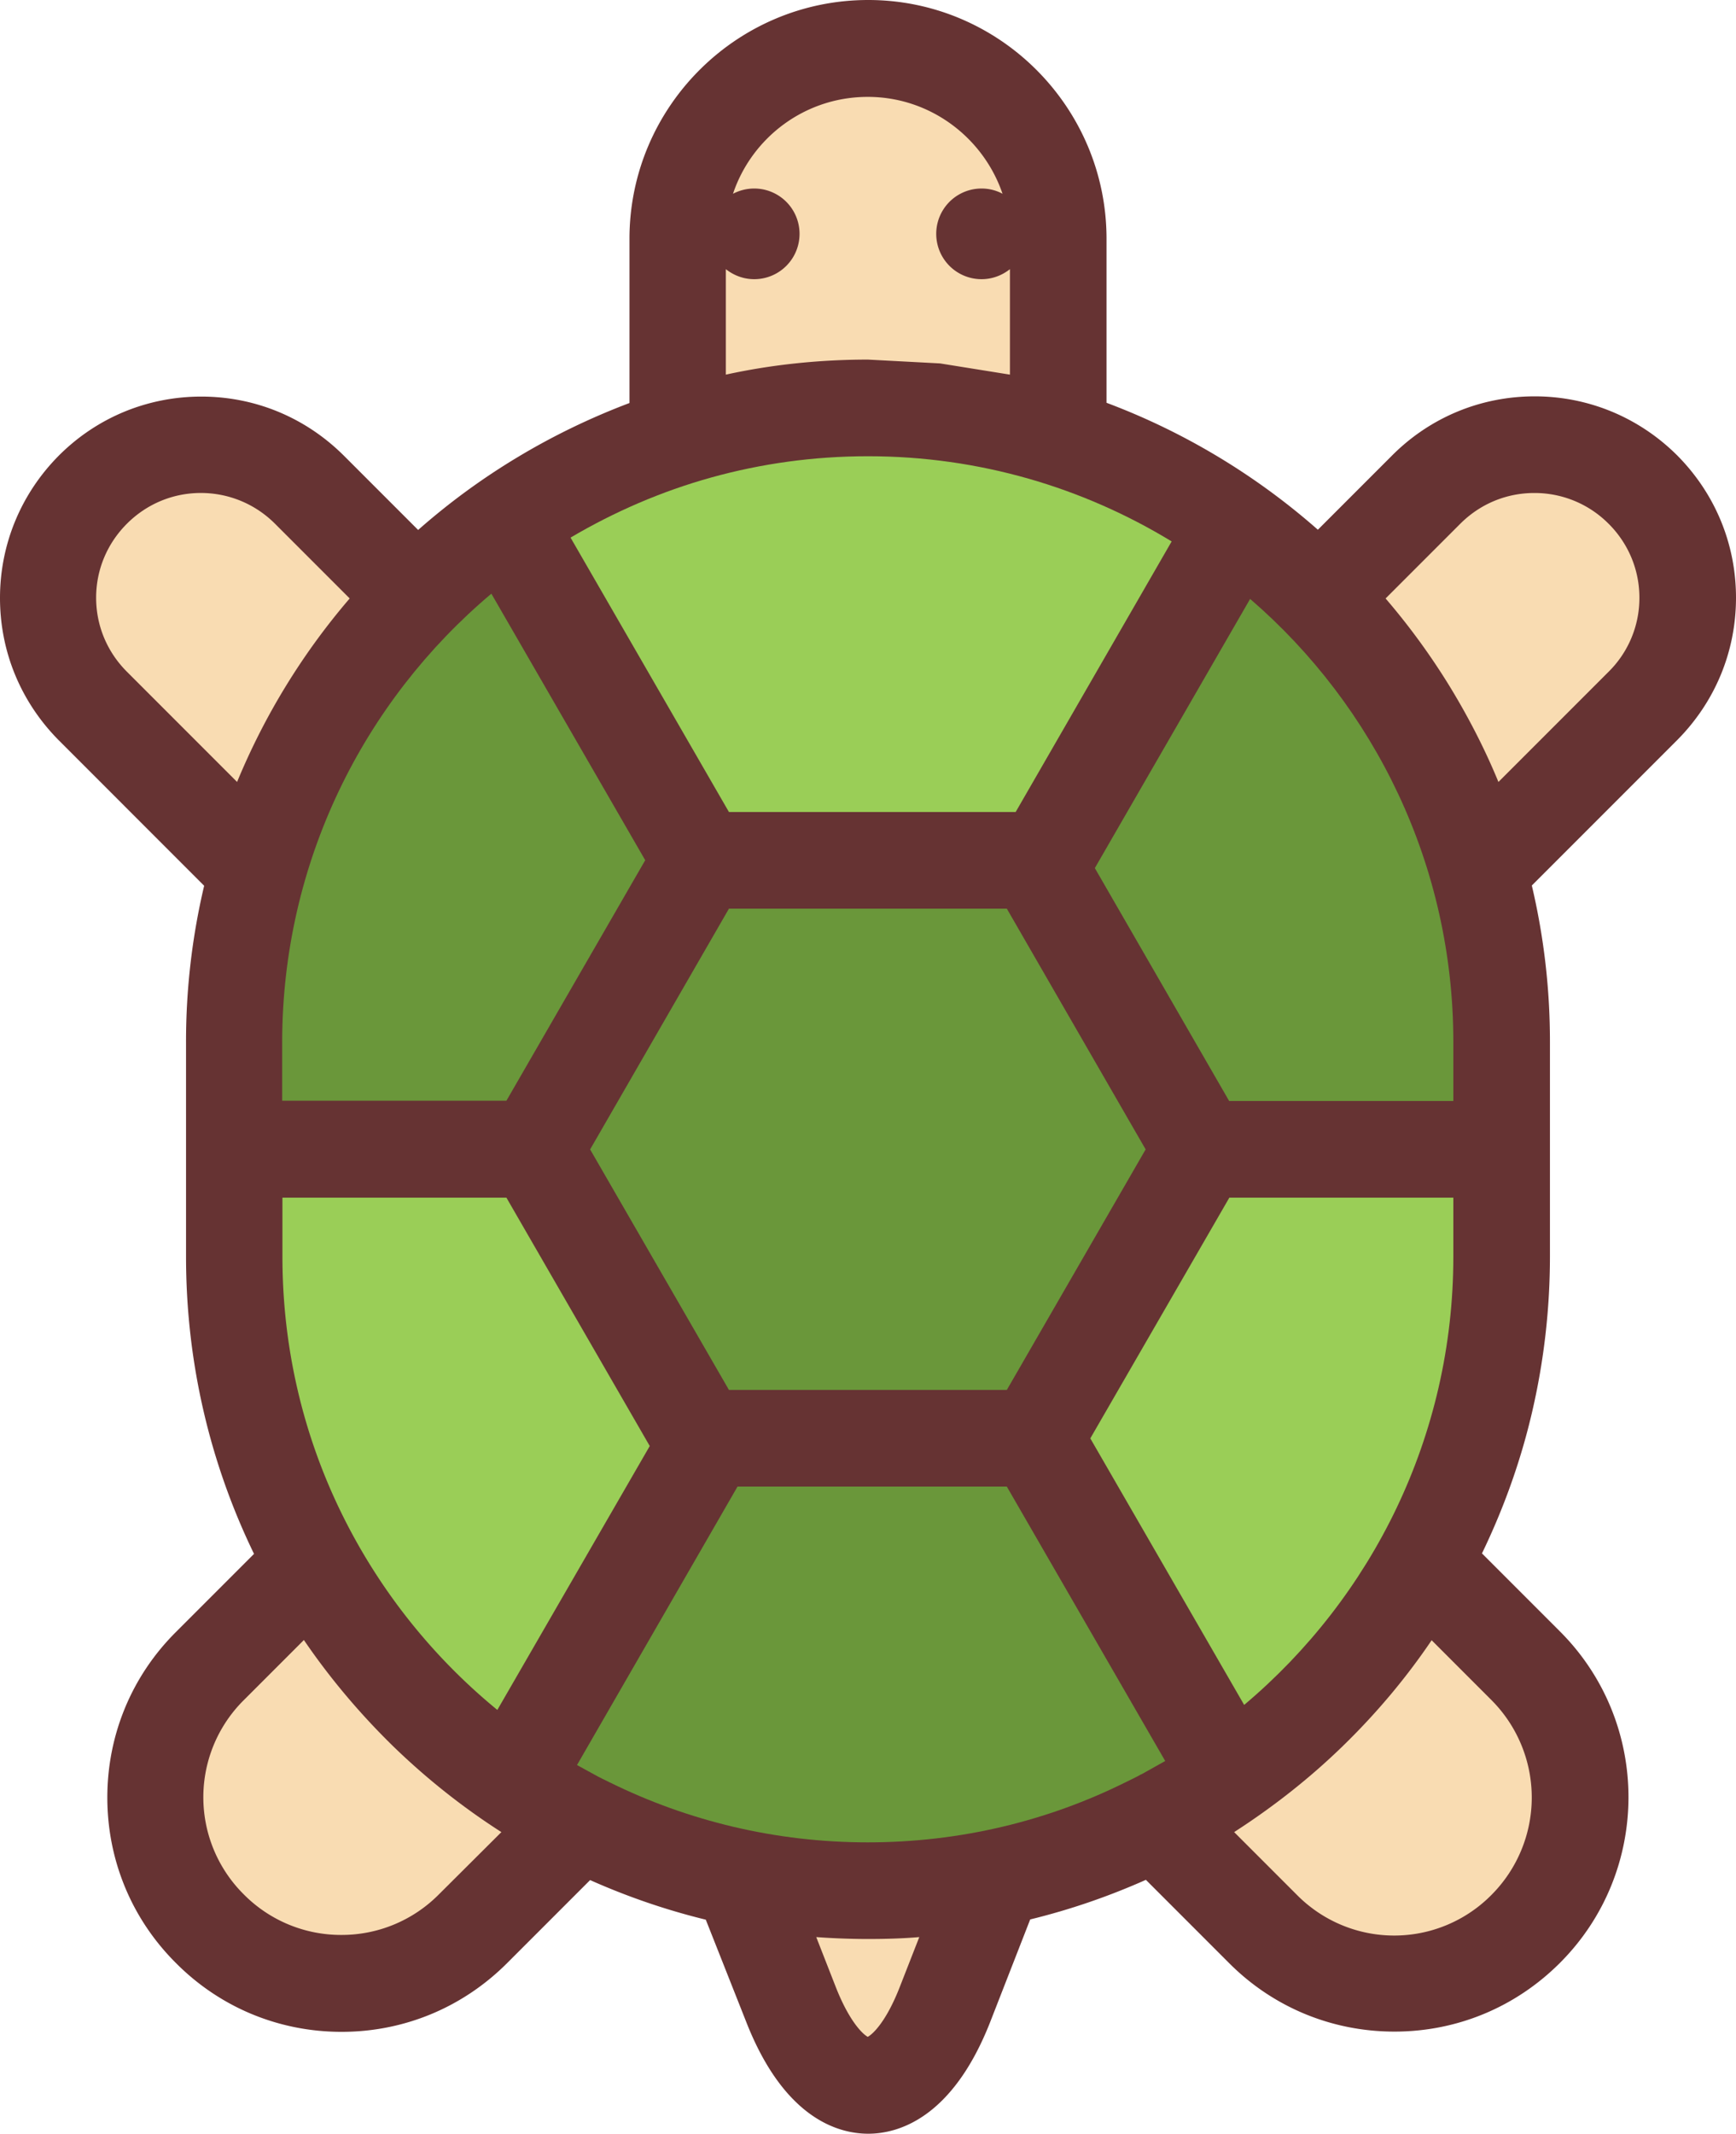 <svg xmlns="http://www.w3.org/2000/svg" width="115.547" height="141.965" viewBox="0 0 147.9 181.715" xmlns:v="https://vecta.io/nano"><path d="M142.881 38.774c3.231 3.251 5.019 7.539 5.019 12.132s-1.788 8.881-5.019 12.132l-12.376 12.376a57.8 57.8 0 0 1 1.544 13.331v18.269a58.52 58.52 0 0 1-1.504 13.168c-.975 4.227-2.439 8.291-4.288 12.112l6.645 6.645c7.783 7.783 7.783 20.443 0 28.227-3.78 3.78-8.779 5.853-14.103 5.853s-10.344-2.073-14.103-5.853l-7.072-7.072c-3.15 1.402-6.442 2.54-9.856 3.373l-3.394 8.698c-3.251 8.312-7.925 9.551-10.405 9.551-2.5 0-7.153-1.24-10.405-9.551l-3.434-8.677c-3.414-.833-6.706-1.971-9.856-3.373l-7.072 7.072c-3.78 3.78-8.779 5.853-14.103 5.853s-10.344-2.073-14.103-5.853c-3.78-3.759-5.853-8.779-5.853-14.103s2.073-10.344 5.853-14.103l6.645-6.645c-3.719-7.661-5.792-16.237-5.792-25.3V88.765a57.67 57.67 0 0 1 1.544-13.331L5.019 63.058C1.788 59.806 0 55.519 0 50.926c0-4.572 1.788-8.881 5.019-12.132 3.231-3.231 7.539-5.019 12.132-5.019s8.881 1.788 12.132 5.019l6.34 6.34a57.71 57.71 0 0 1 8.474-6.198c3.008-1.809 6.198-3.353 9.531-4.613V20.342C53.629 9.124 62.753 0 73.971 0c11.177 0 20.301 9.124 20.301 20.342v13.961c6.665 2.5 12.762 6.198 18.005 10.811l6.34-6.34c3.231-3.231 7.539-5.019 12.132-5.019 4.572 0 8.881 1.788 12.132 5.019z" fill="#633"/><path d="M137.049 44.606c1.687 1.687 2.621 3.922 2.621 6.3a8.82 8.82 0 0 1-2.621 6.3l-9.389 9.389c-1.179-2.865-2.601-5.609-4.207-8.23-1.605-2.601-3.414-5.08-5.406-7.397l6.361-6.361c1.687-1.687 3.922-2.621 6.3-2.621a8.88 8.88 0 0 1 6.34 2.621zm-9.978 100.185a11.74 11.74 0 0 1 0 16.582 11.65 11.65 0 0 1-16.582 0l-5.345-5.345c3.312-2.134 6.422-4.572 9.246-7.316s5.365-5.751 7.58-9.023z" fill="#f9dcb2"/><path d="M123.819 101.994v5.019c0 15.302-6.93 29.019-17.822 38.184L92.89 122.498l11.847-20.504z" fill="#9ace57"/><path d="M123.819 88.744v5.019h-19.102L93.276 73.93l13.229-22.923c10.608 9.145 17.314 22.679 17.314 37.737z" fill="#6a973a"/><path d="M99.82 46.11l-13.29 23.045H62.103l-13.494-23.37c3.719-2.195 7.743-3.942 11.99-5.121s8.718-1.809 13.351-1.809c9.47 0 18.33 2.662 25.869 7.255z" fill="#9ace57"/><path d="M85.777 126.603l13.494 23.37-2.032 1.138h-.02c-.427.244-.874.447-1.321.671-6.625 3.292-14.083 5.121-21.968 5.121-7.864 0-15.322-1.829-21.968-5.101-.447-.224-.894-.427-1.321-.671l-1.483-.813 13.676-23.715zm0-49.219l11.827 20.504-11.827 20.484H62.103L50.276 97.889l11.827-20.504z" fill="#6a973a"/><path d="M86.042 22.923v8.982l-5.954-.955-6.137-.325c-4.146 0-8.21.427-12.112 1.28v-8.982c.671.528 1.504.854 2.418.854a3.86 3.86 0 1 0 0-7.722c-.65 0-1.26.163-1.809.447 1.605-4.796 6.137-8.251 11.482-8.251 5.324 0 9.856 3.475 11.482 8.251-.528-.285-1.138-.447-1.788-.447a3.86 3.86 0 1 0 0 7.722c.914 0 1.748-.325 2.418-.854zM78.319 164.97l-1.646 4.207c-1.158 2.987-2.317 4.064-2.743 4.288-.427-.224-1.585-1.321-2.743-4.288l-1.646-4.207a62.43 62.43 0 0 0 4.389.163c1.483 0 2.947-.041 4.389-.163z" fill="#f9dcb2"/><path d="M43.143 101.994l12.213 21.155-12.985 22.476a50.23 50.23 0 0 1-13.351-16.908c-3.19-6.564-4.958-13.92-4.958-21.703v-5.019z" fill="#9ace57"/><path d="M41.862 50.56L54.97 73.259 43.143 93.743H24.04v-5.019c.02-15.282 6.93-28.999 17.822-38.164z" fill="#6a973a"/><path d="M42.716 156.029l-5.345 5.324a11.65 11.65 0 0 1-8.291 3.434 11.65 11.65 0 0 1-8.291-3.434 11.65 11.65 0 0 1 0-16.582l5.101-5.101c2.215 3.251 4.776 6.279 7.58 9.023 2.825 2.743 5.914 5.202 9.246 7.336zM23.431 44.606l6.361 6.361A57.87 57.87 0 0 0 20.2 66.594l-9.389-9.389c-1.687-1.687-2.621-3.922-2.621-6.3s.935-4.613 2.621-6.3 3.922-2.621 6.3-2.621 4.633.935 6.32 2.621z" fill="#f9dcb2"/></svg>